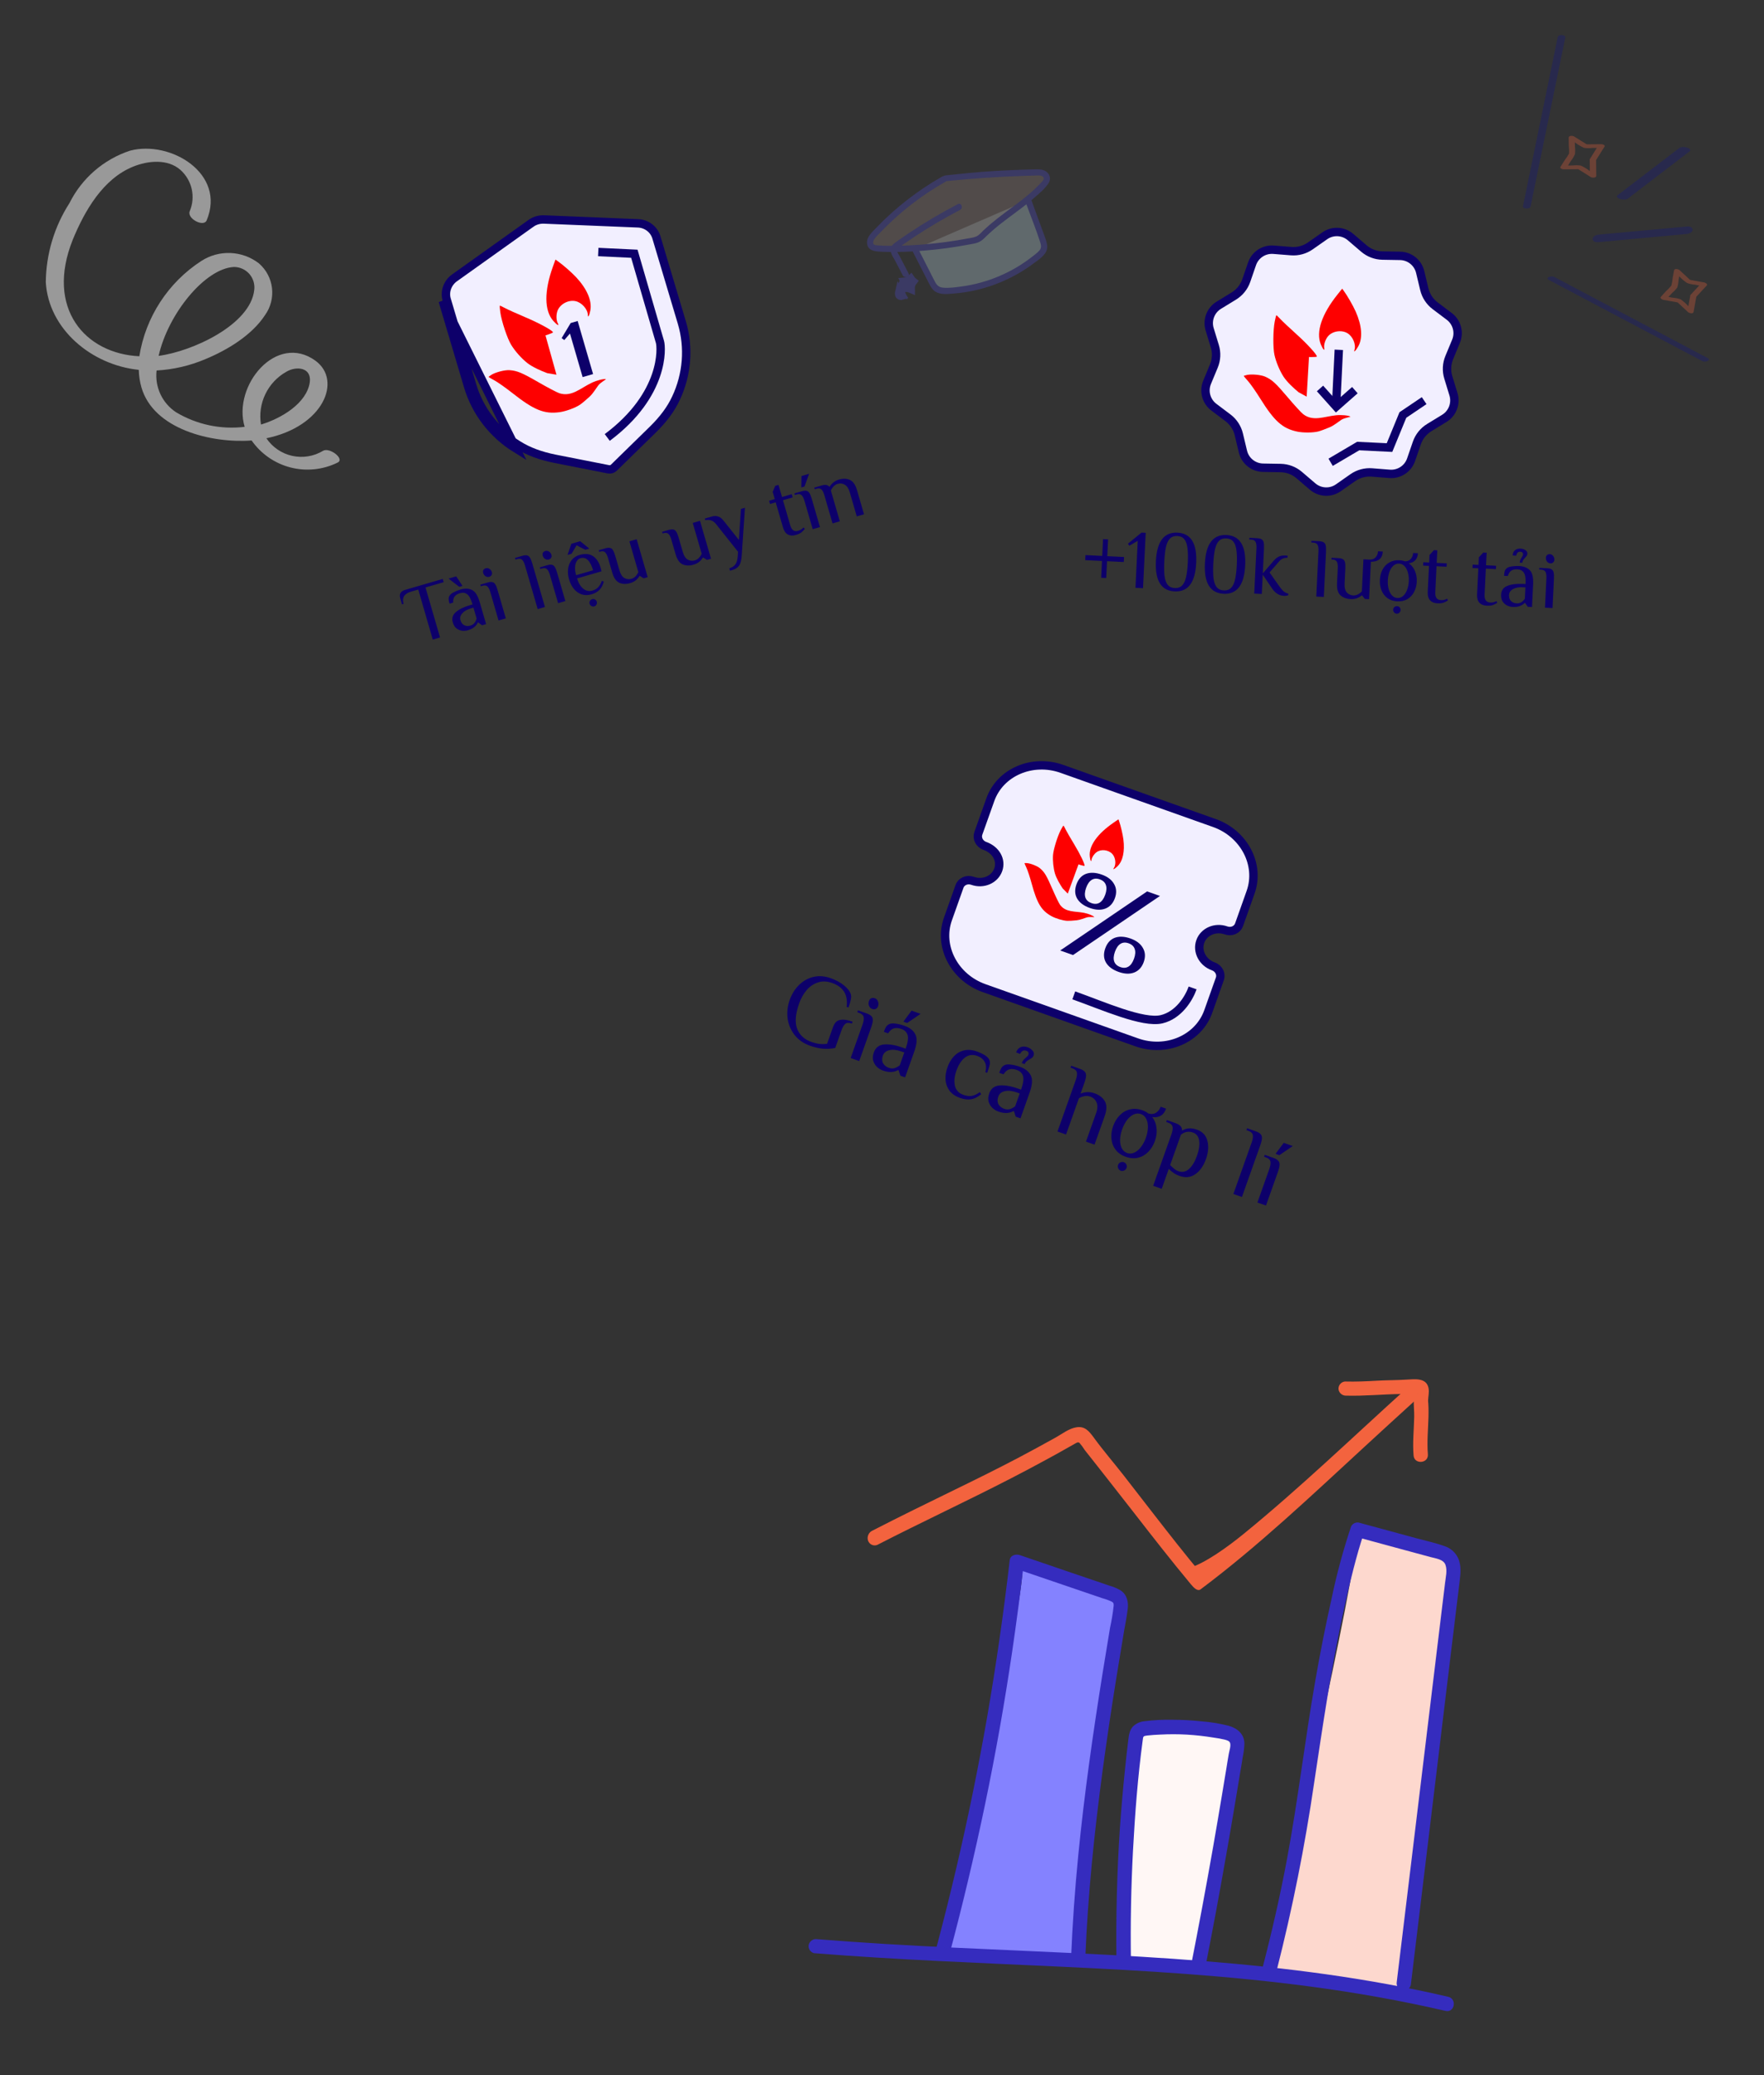 <svg width="210" height="247" viewBox="0 0 210 247" fill="none" xmlns="http://www.w3.org/2000/svg">
<rect x="0" y="0" width="210" height="247" fill="#333333" stroke="none"/>
<path d="M112.23 232.636C115.791 217.615 122.526 187.84 121.644 186.17C121.409 186.077 121.365 186.047 121.569 186.099C121.598 186.107 121.624 186.131 121.644 186.17C122.882 186.659 129.41 188.894 133.081 190.139C131.075 204.297 127.27 232.696 128.1 233.029C128.93 233.362 117.866 232.906 112.23 232.636Z" fill="#8482FF"/>
<path d="M136.068 206.036C134.518 209.91 133.781 218.312 133.592 233.647C139.228 233.916 143.937 234.472 143.107 234.139C142.277 233.806 145.35 220.909 147.356 206.751C142.986 205.268 136.558 204.812 136.068 206.036Z" fill="#FFF7F5"/>
<path d="M150.461 235.139C154.095 219.811 162.581 182.744 161.369 182.186C161.186 182.138 161.167 182.134 161.358 182.182C161.362 182.183 161.366 182.185 161.369 182.186C162.418 182.462 168.856 184.157 172.575 185.419C171.611 200.058 166.781 236.822 167.611 237.155C168.441 237.488 156.097 235.409 150.461 235.139Z" fill="#FDD8CE"/>
<path d="M96.961 232.464C106.81 233.256 116.684 233.615 126.552 234.081C136.355 234.541 146.17 235.125 155.891 236.419C161.336 237.138 166.747 238.094 172.095 239.333C173.164 239.581 173.477 237.901 172.407 237.654C162.842 235.416 153.079 234.181 143.307 233.403C133.461 232.612 123.589 232.281 113.712 231.81C108.227 231.546 102.747 231.241 97.272 230.795C97.05 230.759 96.823 230.811 96.638 230.938C96.453 231.065 96.323 231.258 96.276 231.478C96.236 231.7 96.286 231.93 96.414 232.116C96.541 232.302 96.737 232.431 96.959 232.474L96.961 232.464Z" fill="#352CBE"/>
<path d="M113.034 232.577C114.608 226.679 116.019 220.741 117.267 214.763C118.521 208.74 119.596 202.684 120.492 196.594C121.012 193.069 121.476 189.538 121.885 186.002L120.669 186.613L131.242 190.217C131.624 190.32 131.995 190.456 132.352 190.625C132.578 190.751 132.594 190.872 132.577 191.133C132.48 192.005 132.337 192.872 132.149 193.729C131.852 195.509 131.56 197.289 131.272 199.068C130.117 206.277 129.083 213.506 128.368 220.773C127.963 224.889 127.674 229.006 127.503 233.125C127.523 233.35 127.63 233.558 127.803 233.704C127.976 233.85 128.199 233.922 128.425 233.905C128.648 233.881 128.854 233.771 128.999 233.6C129.144 233.428 129.218 233.207 129.205 232.983C129.505 225.548 130.27 218.141 131.257 210.772C131.761 207.045 132.313 203.324 132.913 199.61C133.206 197.786 133.507 195.957 133.817 194.124C133.978 193.257 134.141 192.38 134.252 191.507C134.362 190.635 134.158 189.752 133.358 189.255C132.952 189.022 132.518 188.842 132.067 188.719L130.613 188.222L127.546 187.182L121.416 185.087C120.935 184.925 120.273 185.086 120.204 185.699C119.483 191.942 118.587 198.163 117.516 204.361C116.469 210.367 115.249 216.34 113.857 222.282C113.077 225.612 112.243 228.94 111.354 232.264C111.313 232.487 111.362 232.717 111.49 232.904C111.618 233.091 111.815 233.219 112.038 233.26C112.26 233.302 112.491 233.253 112.677 233.125C112.864 232.997 112.993 232.8 113.034 232.577Z" fill="#352CBE"/>
<path d="M134.633 233.368C134.567 228.993 134.65 224.618 134.881 220.245C135.117 215.864 135.451 211.46 136.039 207.11C136.099 206.676 136.078 206.62 136.523 206.564C137.046 206.498 137.583 206.469 138.109 206.446C139.171 206.387 140.237 206.389 141.299 206.449C142.358 206.512 143.412 206.63 144.459 206.801C144.929 206.861 145.396 206.948 145.856 207.062C146.071 207.123 146.339 207.197 146.427 207.411C146.572 207.755 146.335 208.413 146.282 208.754C146.179 209.305 146.1 209.86 146.007 210.413C145.83 211.496 145.652 212.582 145.468 213.663C145.127 215.715 144.777 217.769 144.417 219.825C143.584 224.568 142.702 229.302 141.771 234.028C141.57 235.106 143.249 235.422 143.451 234.34C144.337 229.871 145.171 225.392 145.954 220.903C146.344 218.701 146.722 216.493 147.09 214.282C147.281 213.146 147.468 212.013 147.655 210.876C147.763 210.299 147.847 209.716 147.941 209.136C148.058 208.6 148.126 208.054 148.144 207.505C148.123 206.372 147.303 205.694 146.284 205.4C145.231 205.133 144.157 204.956 143.074 204.871C141.916 204.746 140.753 204.682 139.588 204.681C138.473 204.655 137.357 204.713 136.25 204.855C135.725 204.899 135.232 205.127 134.858 205.499C134.457 205.956 134.388 206.528 134.319 207.106C134.174 208.267 134.043 209.429 133.927 210.592C133.688 212.918 133.486 215.246 133.32 217.576C132.971 222.871 132.835 228.175 132.911 233.489C132.92 233.601 132.952 233.71 133.003 233.809C133.055 233.909 133.125 233.997 133.211 234.07C133.297 234.142 133.396 234.197 133.503 234.231C133.61 234.265 133.723 234.277 133.834 234.268C133.946 234.258 134.055 234.227 134.155 234.175C134.254 234.124 134.343 234.053 134.415 233.967C134.487 233.881 134.542 233.782 134.576 233.675C134.61 233.568 134.622 233.456 134.613 233.344L134.633 233.368Z" fill="#352CBE"/>
<path d="M151.977 234.545C153.859 227.168 155.352 219.697 156.449 212.163C157.463 205.435 158.443 198.722 159.878 192.065C160.262 190.284 160.669 188.507 161.124 186.736C161.499 185.284 161.935 183.71 162.381 182.452L161.457 182.919L167.386 184.528L170.311 185.319C170.903 185.482 171.844 185.577 172.081 186.244C172.319 186.91 172.111 187.709 172.034 188.365L171.665 191.408L170.927 197.499L167.958 222.034L166.278 235.903C166.242 236.125 166.294 236.352 166.421 236.537C166.548 236.722 166.741 236.852 166.961 236.899C167.183 236.939 167.413 236.889 167.599 236.761C167.785 236.634 167.914 236.438 167.957 236.216L171.026 210.826L172.559 198.14L173.318 191.882L173.708 188.67C173.81 187.824 173.967 186.943 173.795 186.094C173.707 185.616 173.491 185.171 173.17 184.805C172.85 184.44 172.437 184.167 171.975 184.017C170.903 183.633 169.77 183.39 168.671 183.092L161.766 181.218C161.583 181.184 161.393 181.211 161.227 181.295C161.06 181.379 160.925 181.514 160.842 181.682C159.899 184.5 159.122 187.372 158.517 190.282C157.793 193.524 157.147 196.778 156.58 200.047C155.348 207.088 154.531 214.197 153.221 221.228C152.407 225.595 151.412 229.928 150.293 234.239C150.252 234.461 150.301 234.691 150.429 234.877C150.557 235.064 150.754 235.192 150.976 235.235C151.198 235.272 151.426 235.221 151.612 235.094C151.798 234.966 151.927 234.772 151.972 234.551L151.977 234.545Z" fill="#352CBE"/>
<path d="M104.427 183.875C109.724 181.153 115.111 178.656 120.402 175.925C121.771 175.221 123.133 174.499 124.487 173.76C125.246 173.352 126.004 172.933 126.761 172.503C127.149 172.29 127.52 172.066 127.903 171.859C128.112 171.746 128.333 171.568 128.517 171.736C128.747 172.005 128.957 172.292 129.146 172.595L130.052 173.739C130.644 174.48 131.228 175.227 131.812 175.974C132.905 177.367 133.999 178.765 135.093 180.168C137.288 182.995 139.486 185.808 141.775 188.56C142.157 189.019 142.572 189.41 142.924 189.162C149.763 184.042 156.175 177.961 162.494 172.143C164.452 170.34 166.417 168.541 168.39 166.748C168.573 166.605 168.7 166.394 168.743 166.159C168.787 165.924 168.745 165.681 168.626 165.482C168.498 165.286 168.302 165.153 168.079 165.111C167.857 165.07 167.626 165.123 167.436 165.261C161.009 171.066 154.756 177.092 148.071 182.545C146.074 184.173 143.473 186.028 141.633 186.597L143.179 187.512C141.098 185.025 139.101 182.465 137.108 179.898C135.987 178.453 134.865 177.007 133.744 175.562C132.579 174.073 131.334 172.639 130.222 171.108C129.667 170.356 129.171 169.718 128.17 169.869C127.256 169.999 126.396 170.696 125.599 171.13C124.19 171.915 122.772 172.686 121.345 173.441C118.829 174.764 116.29 176.023 113.736 177.265C110.437 178.875 107.137 180.486 103.862 182.171C103.651 182.261 103.479 182.432 103.38 182.65C103.282 182.867 103.264 183.114 103.331 183.341C103.408 183.566 103.565 183.748 103.769 183.847C103.974 183.947 104.209 183.957 104.424 183.874L104.427 183.875Z" fill="#F3633E"/>
<path d="M160.241 166.106C162.43 166.166 164.61 165.939 166.798 165.909C167.192 165.906 167.586 165.879 167.979 165.858C168.19 165.849 168.403 165.84 168.615 165.844C168.722 165.844 168.615 165.844 168.594 165.841C168.574 165.837 168.678 165.856 168.699 165.86C168.803 165.82 168.775 165.954 168.722 165.864C168.601 165.762 168.488 165.651 168.385 165.53C168.385 165.53 168.391 165.625 168.391 165.719C168.391 165.813 168.385 165.753 168.391 165.719C168.388 165.787 168.381 165.854 168.371 165.921C168.33 166.142 168.323 166.367 168.31 166.604C168.279 167.27 168.372 167.947 168.358 168.619C168.325 170.159 168.154 171.709 168.284 173.235C168.372 174.329 170.077 174.188 169.986 173.09C169.865 171.597 170.015 170.116 170.057 168.626C170.065 168.263 170.067 167.901 170.058 167.538C170.05 167.373 170.045 167.213 170.034 167.051C170.022 166.889 170.016 166.828 170.009 166.719C170.002 166.642 170.001 166.61 170.009 166.719C170.019 166.196 170.17 165.706 170.055 165.164C169.774 163.93 168.376 164.156 167.416 164.199C166.276 164.272 165.128 164.26 163.986 164.325C162.69 164.4 161.4 164.458 160.103 164.422C159.654 164.472 159.314 164.879 159.343 165.33C159.395 165.776 159.792 166.119 160.241 166.106Z" fill="#F3633E"/>
<path opacity="0.5" d="M31.548 37.507C29.978 39.911 27.043 41.671 24.454 42.742C22.61 43.526 20.643 43.984 18.641 44.094C18.529 45.057 18.687 46.034 19.099 46.913C19.509 47.793 20.158 48.54 20.969 49.072C23.422 50.536 26.292 51.145 29.127 50.802C27.655 45.91 32.913 39.539 37.572 42.944C40.75 45.292 38.504 50.762 31.712 52.161C32.43 53.227 33.53 53.977 34.785 54.255C36.041 54.533 37.355 54.319 38.456 53.656C39.22 53.198 41.054 54.598 40.211 55.045C38.471 55.909 36.479 56.119 34.596 55.639C32.714 55.158 31.068 54.017 29.955 52.425C25.168 52.781 18.279 51.095 16.839 46.11C16.644 45.43 16.538 44.727 16.521 44.02C10.864 43.437 5.777 39.148 5.451 33.584C5.486 30.243 6.463 26.981 8.271 24.172C9.001 22.707 10.013 21.402 11.251 20.331C12.488 19.26 13.925 18.445 15.48 17.933C20.303 16.663 26.942 20.664 24.598 26.237C24.234 27.069 22.224 26.009 22.59 25.131C22.941 24.296 23.022 23.371 22.82 22.488C22.617 21.604 22.143 20.806 21.463 20.207C19.933 18.874 17.585 19.127 15.845 19.834C12.245 21.292 10.064 25.114 8.662 28.529C5.382 36.71 10.148 42.097 16.588 42.401C16.954 40.099 17.8 37.9 19.072 35.946C20.343 33.992 22.011 32.327 23.967 31.06C24.997 30.393 26.209 30.062 27.435 30.112C28.661 30.162 29.842 30.59 30.816 31.338C31.687 32.089 32.245 33.138 32.38 34.28C32.515 35.422 32.219 36.573 31.548 37.507ZM36.879 45.494C37.118 43.698 35.256 43.543 34.074 44.253C32.991 44.866 32.122 45.796 31.585 46.919C31.047 48.041 30.867 49.301 31.069 50.529C33.509 49.796 36.52 47.99 36.879 45.494ZM27.846 31.774C24.412 31.948 20.012 37.336 18.884 42.354C22.948 41.817 29.812 38.636 30.267 34.518C30.311 34.175 30.281 33.826 30.18 33.494C30.078 33.163 29.908 32.857 29.679 32.597C29.449 32.338 29.167 32.13 28.851 31.988C28.535 31.846 28.192 31.773 27.846 31.774Z" fill="white"/>
<g clip-path="url(#clip0_43_5139)">
<path d="M78.147 28.265L78.148 28.269L81.179 38.413C81.179 38.414 81.179 38.414 81.179 38.414C82.053 41.37 81.807 44.56 80.474 47.395L80.472 47.398C79.877 48.684 78.967 49.906 77.696 51.15C77.696 51.15 77.696 51.15 77.696 51.15L73.075 55.668C73.075 55.668 73.075 55.668 73.075 55.668C72.99 55.75 72.89 55.807 72.783 55.838C72.67 55.871 72.54 55.878 72.431 55.855L72.431 55.855L72.425 55.854L66.078 54.603C66.078 54.603 66.077 54.603 66.077 54.603C64.329 54.253 62.909 53.724 61.706 52.974L61.703 52.973C59.038 51.332 57.076 48.783 56.201 45.828L56.201 45.828L53.185 35.674L53.184 35.671C52.895 34.721 53.27 33.666 54.117 33.064L54.118 33.064L63.218 26.577L63.219 26.577C63.665 26.258 64.216 26.096 64.785 26.123L64.785 26.123L64.789 26.123L75.939 26.58L75.942 26.58C76.982 26.617 77.868 27.306 78.147 28.265ZM52.706 35.817L55.722 45.97C56.632 49.045 58.672 51.694 61.441 53.398L52.706 35.817Z" fill="#F2EFFF" stroke="#0D006A"/>
<path fillRule="evenodd" clipRule="evenodd" d="M58.503 44.608C58.312 44.728 58.159 44.843 58.165 44.864C58.171 44.886 58.491 45.073 58.877 45.282C59.262 45.49 60.219 46.166 61.002 46.783C63.564 48.803 64.794 49.303 66.608 49.058C67.363 48.956 68.488 48.544 69.053 48.163C69.272 48.015 69.787 47.584 70.196 47.204C70.606 46.825 70.945 46.24 71.231 45.857C71.53 45.49 72.188 45.145 72.135 45.13C71.888 45.055 71.043 45.27 70.429 45.563C69.104 46.195 68.061 47.269 66.596 46.803C66.32 46.715 65.214 46.135 64.14 45.515C62.147 44.364 61.568 44.121 60.656 44.056C60.103 44.016 58.999 44.299 58.503 44.608Z" fill="#FE0000"/>
<path fillRule="evenodd" clipRule="evenodd" d="M59.561 37.175C59.718 38.274 60.397 40.3 60.864 41.059C61.322 41.805 62.09 42.667 62.774 43.206C63.364 43.671 64.448 44.159 65.144 44.41L66.246 44.595L65.591 42.255L64.937 39.915L65.142 39.855C65.534 39.726 65.845 39.589 65.834 39.551C65.766 39.318 64.196 38.462 62.571 37.772C61.534 37.332 60.432 36.835 60.122 36.668C59.812 36.5 59.533 36.37 59.504 36.379C59.474 36.388 59.5 36.746 59.561 37.175Z" fill="#FE0000"/>
<path fillRule="evenodd" clipRule="evenodd" d="M65.826 31.725C64.771 34.653 64.786 36.965 65.87 38.194C66.061 38.41 66.287 38.617 66.374 38.655C66.513 38.716 66.515 38.692 66.393 38.451C66.219 38.107 66.201 37.507 66.349 37.049C66.616 36.228 67.633 35.657 68.504 35.839C69.245 35.993 69.955 36.781 69.983 37.479C69.991 37.703 70.003 37.714 70.094 37.58C70.15 37.497 70.236 37.198 70.284 36.913C70.48 35.779 69.872 34.374 68.591 32.999C68.053 32.421 67.004 31.506 66.386 31.075L66.126 30.894L65.826 31.725Z" fill="#FE0000"/>
<path d="M71.221 29.995L75.518 30.2C76.487 33.538 78.416 40.18 78.569 40.704C78.759 41.36 79.177 46.924 72.292 52.066" stroke="#0D006A" strokeLinecap="round" strokeLinejoin="round"/>
<path d="M69.36 44.881L67.853 39.695L67.177 40.473L66.861 40.243L67.937 38.447L68.769 38.205L70.604 44.52L69.36 44.881Z" fill="#0D006A"/>
</g>
<path d="M49.792 70.168L48.928 70.419C48.127 70.652 47.834 71.136 48.048 71.872L47.856 71.928L47.647 71.208C47.498 70.696 47.696 70.361 48.24 70.203L52.705 68.905L52.817 69.29L50.656 69.917L52.386 75.871L51.521 76.122L49.792 70.168ZM55.688 75.016C55.483 75.076 55.262 75.094 55.027 75.073C54.79 75.044 54.565 74.953 54.354 74.799C54.149 74.644 53.999 74.403 53.904 74.076C53.763 73.59 53.887 73.179 54.275 72.844C54.67 72.507 55.233 72.232 55.963 72.02L56.251 71.937C56.069 71.309 55.858 70.905 55.618 70.725C55.378 70.545 55.095 70.502 54.768 70.597C54.48 70.681 54.267 70.808 54.13 70.98C53.992 71.152 53.932 71.399 53.949 71.72L53.517 71.846C53.454 71.628 53.417 71.455 53.407 71.326C53.396 71.19 53.429 71.052 53.506 70.912C53.588 70.763 53.752 70.625 54 70.497C54.252 70.362 54.535 70.248 54.849 70.157C55.367 70.007 55.818 70.028 56.201 70.223C56.581 70.41 56.886 70.898 57.115 71.686L57.868 74.278L57.388 74.418L56.926 74.083L56.879 74.097C56.806 74.278 56.673 74.452 56.478 74.62C56.284 74.787 56.02 74.919 55.688 75.016ZM55.994 74.458C56.205 74.397 56.367 74.295 56.478 74.151C56.589 74.008 56.676 73.83 56.739 73.617L56.362 72.321L56.074 72.404C55.6 72.542 55.252 72.74 55.029 73C54.804 73.253 54.733 73.523 54.817 73.811C54.902 74.106 55.055 74.308 55.274 74.418C55.498 74.519 55.738 74.533 55.994 74.458ZM54.674 69.843L53.399 68.86L54.312 68.595L55.058 69.732L54.674 69.843ZM58.238 68.652C58.091 68.695 57.945 68.671 57.801 68.581C57.663 68.489 57.57 68.36 57.522 68.194C57.483 68.059 57.49 67.942 57.545 67.843C57.606 67.742 57.703 67.672 57.838 67.633C57.985 67.59 58.127 67.615 58.265 67.707C58.41 67.797 58.506 67.925 58.554 68.091C58.593 68.226 58.582 68.344 58.521 68.445C58.467 68.544 58.372 68.613 58.238 68.652ZM58.375 70.487C58.28 70.16 58.166 69.933 58.031 69.805C57.895 69.671 57.693 69.643 57.424 69.722L57.232 69.777L57.176 69.585L58.04 69.334C58.277 69.265 58.462 69.246 58.596 69.277C58.735 69.299 58.853 69.383 58.95 69.528C59.048 69.673 59.145 69.909 59.239 70.236L60.216 73.597L59.351 73.848L58.375 70.487ZM62.503 67.309C62.409 66.982 62.294 66.755 62.16 66.628C62.024 66.494 61.821 66.466 61.552 66.544L61.36 66.6L61.304 66.407L62.169 66.156C62.406 66.088 62.591 66.068 62.725 66.099C62.863 66.121 62.981 66.205 63.079 66.35C63.177 66.495 63.273 66.731 63.368 67.058L64.874 72.243L64.01 72.494L62.503 67.309ZM65.328 66.593C65.18 66.635 65.035 66.612 64.891 66.522C64.753 66.43 64.66 66.301 64.611 66.134C64.572 66 64.58 65.883 64.635 65.784C64.695 65.683 64.793 65.613 64.927 65.574C65.075 65.531 65.217 65.555 65.355 65.647C65.499 65.737 65.596 65.866 65.644 66.032C65.683 66.166 65.672 66.284 65.611 66.385C65.556 66.484 65.462 66.553 65.328 66.593ZM65.465 68.427C65.37 68.1 65.255 67.874 65.121 67.746C64.985 67.612 64.782 67.584 64.514 67.662L64.322 67.718L64.266 67.526L65.13 67.275C65.367 67.206 65.552 67.187 65.686 67.217C65.825 67.24 65.942 67.323 66.04 67.469C66.138 67.614 66.234 67.85 66.329 68.176L67.305 71.537L66.441 71.788L65.465 68.427ZM70.446 70.729C70.01 70.856 69.612 70.86 69.252 70.743C68.89 70.619 68.581 70.403 68.325 70.096C68.067 69.782 67.874 69.404 67.746 68.962C67.619 68.527 67.581 68.108 67.63 67.704C67.68 67.301 67.819 66.955 68.047 66.667C68.28 66.37 68.592 66.165 68.983 66.051C69.629 65.864 70.162 65.907 70.582 66.18C71.006 66.446 71.318 66.921 71.517 67.606L71.609 67.996L68.7 68.841C68.856 69.379 69.099 69.784 69.427 70.056C69.757 70.329 70.123 70.406 70.526 70.289C70.827 70.202 71.061 70.064 71.229 69.877C71.403 69.687 71.543 69.439 71.647 69.13L71.881 69.219C71.772 69.632 71.6 69.96 71.365 70.202C71.13 70.444 70.823 70.619 70.446 70.729ZM70.605 67.871C70.441 67.308 70.233 66.903 69.981 66.657C69.729 66.411 69.434 66.337 69.094 66.436C68.902 66.491 68.752 66.618 68.643 66.817C68.532 67.008 68.47 67.249 68.456 67.537C68.449 67.824 68.493 68.13 68.588 68.457L70.605 67.871ZM70.75 72.171C70.635 72.205 70.519 72.19 70.404 72.126C70.296 72.067 70.225 71.977 70.19 71.855C70.156 71.74 70.169 71.629 70.228 71.521C70.293 71.412 70.384 71.341 70.499 71.307C70.621 71.272 70.732 71.284 70.833 71.345C70.94 71.404 71.011 71.492 71.044 71.607C71.08 71.728 71.068 71.843 71.009 71.95C70.951 72.064 70.865 72.138 70.75 72.171ZM67.565 66.047L68.013 64.719L69.069 64.412L70.158 65.293L69.678 65.433L68.638 64.902L68.045 65.907L67.565 66.047ZM75.019 69.4C74.539 69.54 74.108 69.526 73.727 69.359C73.351 69.191 73.071 68.786 72.885 68.146L72.383 66.418C72.288 66.091 72.173 65.864 72.039 65.736C71.903 65.602 71.7 65.574 71.431 65.653L71.335 65.68L71.28 65.488L72.048 65.265C72.285 65.196 72.47 65.177 72.604 65.208C72.742 65.23 72.86 65.314 72.958 65.459C73.056 65.604 73.152 65.84 73.247 66.166L73.749 67.895C73.879 68.343 74.074 68.644 74.334 68.798C74.598 68.943 74.881 68.972 75.182 68.885C75.521 68.786 75.792 68.523 75.994 68.097L74.929 64.428L75.793 64.177L77.104 68.691L76.624 68.83L76.176 68.544L76.128 68.558C76.033 68.731 75.89 68.897 75.701 69.057C75.515 69.208 75.288 69.322 75.019 69.4ZM82.559 67.21C82.079 67.35 81.648 67.336 81.266 67.169C80.891 67.001 80.611 66.596 80.425 65.956L79.922 64.227C79.828 63.901 79.713 63.674 79.579 63.546C79.443 63.412 79.24 63.384 78.971 63.462L78.875 63.49L78.82 63.298L79.588 63.075C79.825 63.006 80.01 62.987 80.144 63.017C80.282 63.04 80.4 63.123 80.498 63.269C80.596 63.414 80.692 63.65 80.787 63.976L81.289 65.705C81.419 66.153 81.614 66.454 81.874 66.607C82.138 66.753 82.421 66.782 82.722 66.694C83.061 66.596 83.332 66.333 83.534 65.906L82.469 62.238L83.333 61.987L84.644 66.5L84.164 66.64L83.716 66.353L83.668 66.367C83.573 66.541 83.43 66.707 83.24 66.867C83.055 67.017 82.828 67.132 82.559 67.21ZM86.82 67.639C87.133 67.548 87.368 67.4 87.524 67.195C87.688 66.994 87.787 66.681 87.823 66.254L87.862 65.67L85.237 62.371C84.924 61.962 84.498 61.808 83.958 61.91L83.902 61.718L84.718 61.48C85.275 61.319 85.734 61.463 86.094 61.914L87.961 64.256L88.203 60.572L88.683 60.433L88.303 66.114C88.264 66.674 88.159 67.076 87.987 67.32C87.815 67.565 87.55 67.739 87.191 67.843L86.903 67.927L86.82 67.639ZM94.725 63.676C94.366 63.78 94.055 63.76 93.79 63.614C93.526 63.469 93.332 63.185 93.21 62.763L92.345 59.786L91.673 59.981L91.561 59.597L92.233 59.401L91.982 58.537L92.295 57.822L92.679 57.71L93.098 59.151L94.25 58.816L94.362 59.2L93.209 59.535L94.074 62.511C94.241 63.088 94.549 63.311 94.997 63.181C95.151 63.136 95.274 63.083 95.367 63.021C95.467 62.957 95.565 62.877 95.662 62.779L95.813 62.943C95.698 63.095 95.561 63.235 95.405 63.364C95.246 63.487 95.019 63.591 94.725 63.676ZM95.774 59.623C95.68 59.296 95.565 59.069 95.431 58.941C95.295 58.807 95.092 58.779 94.823 58.858L94.631 58.913L94.575 58.721L95.44 58.47C95.677 58.401 95.862 58.382 95.996 58.413C96.134 58.435 96.252 58.519 96.35 58.664C96.448 58.809 96.544 59.045 96.639 59.371L97.615 62.733L96.751 62.984L95.774 59.623ZM95.391 58.016L95.412 56.656L96.325 56.391L95.775 57.904L95.391 58.016ZM98.138 58.936C98.043 58.609 97.928 58.382 97.794 58.255C97.658 58.121 97.455 58.093 97.186 58.171L96.994 58.227L96.939 58.035L97.803 57.784C98.04 57.715 98.228 57.695 98.369 57.724C98.515 57.75 98.636 57.819 98.731 57.931L98.779 57.917C98.874 57.743 99.014 57.581 99.2 57.43C99.389 57.271 99.619 57.152 99.888 57.074C100.368 56.934 100.796 56.949 101.171 57.118C101.553 57.285 101.836 57.688 102.022 58.328L102.859 61.209L101.995 61.46L101.158 58.579C101.028 58.131 100.831 57.834 100.566 57.689C100.306 57.535 100.026 57.502 99.725 57.59C99.386 57.688 99.115 57.951 98.913 58.378L99.978 62.046L99.114 62.297L98.138 58.936Z" fill="#0D006A"/>
<g clip-path="url(#clip1_43_5139)">
<path d="M144.441 115.012C143.169 114.56 142.474 113.233 142.893 112.054C143.312 110.874 144.688 110.282 145.96 110.734C146.27 110.844 146.605 110.835 146.895 110.71C147.184 110.586 147.404 110.354 147.505 110.069L148.882 106.187C150.047 102.906 148.114 99.213 144.575 97.956L126.425 91.511C122.885 90.254 119.058 91.902 117.893 95.183L116.467 99.188C116.366 99.472 116.391 99.79 116.537 100.071C116.684 100.351 116.938 100.569 117.246 100.678C118.562 101.145 119.248 102.363 118.84 103.512C118.421 104.692 117.045 105.284 115.772 104.831C115.13 104.603 114.438 104.901 114.227 105.496L112.849 109.376C111.684 112.657 113.617 116.349 117.156 117.606L135.311 124.053C138.851 125.31 142.678 123.663 143.843 120.382L145.221 116.502C145.432 115.907 145.083 115.24 144.441 115.012" fill="#F2EFFF"/>
<path d="M144.441 115.012C143.169 114.56 142.474 113.233 142.893 112.054C143.312 110.874 144.688 110.282 145.96 110.734C146.27 110.844 146.605 110.835 146.895 110.71C147.184 110.586 147.404 110.354 147.505 110.069L148.882 106.187C150.047 102.906 148.114 99.213 144.575 97.956L126.425 91.511C122.885 90.254 119.058 91.902 117.893 95.183L116.467 99.188C116.366 99.472 116.391 99.79 116.537 100.071C116.684 100.351 116.938 100.569 117.246 100.678C118.562 101.145 119.248 102.363 118.84 103.512C118.421 104.692 117.045 105.284 115.772 104.831C115.13 104.603 114.438 104.901 114.227 105.496L112.849 109.376C111.684 112.657 113.617 116.349 117.156 117.606L135.311 124.053C138.851 125.31 142.678 123.663 143.843 120.382L145.221 116.502C145.432 115.907 145.083 115.24 144.441 115.012" stroke="#0D006A"/>
<path d="M129.747 108.067C129.027 107.812 128.521 107.437 128.231 106.945C127.951 106.456 127.923 105.895 128.148 105.261C128.373 104.627 128.749 104.209 129.275 104.006C129.811 103.807 130.439 103.836 131.159 104.091C131.86 104.34 132.349 104.714 132.626 105.213C132.916 105.705 132.951 106.263 132.729 106.888C132.507 107.512 132.127 107.928 131.588 108.137C131.062 108.339 130.448 108.316 129.747 108.067ZM126.216 113.124L136.564 106.092L138.091 106.634L127.743 113.666L126.216 113.124ZM129.937 107.486C130.312 107.619 130.638 107.6 130.915 107.428C131.192 107.256 131.413 106.939 131.577 106.478C131.74 106.017 131.764 105.631 131.648 105.319C131.541 105.011 131.3 104.79 130.925 104.657C130.561 104.528 130.239 104.549 129.962 104.721C129.685 104.893 129.464 105.209 129.3 105.67C129.137 106.131 129.108 106.516 129.215 106.824C129.322 107.132 129.563 107.353 129.937 107.486ZM133.177 115.677C132.456 115.421 131.951 115.047 131.661 114.555C131.38 114.066 131.353 113.504 131.578 112.87C131.803 112.237 132.179 111.818 132.705 111.616C133.24 111.417 133.868 111.445 134.589 111.701C135.29 111.95 135.779 112.324 136.056 112.822C136.346 113.315 136.381 113.873 136.159 114.497C135.937 115.121 135.557 115.538 135.018 115.747C134.491 115.949 133.878 115.926 133.177 115.677ZM133.367 115.096C133.742 115.229 134.067 115.209 134.345 115.037C134.622 114.865 134.843 114.549 135.006 114.088C135.17 113.627 135.194 113.241 135.077 112.929C134.97 112.621 134.73 112.4 134.355 112.267C133.99 112.137 133.669 112.158 133.392 112.33C133.115 112.502 132.894 112.819 132.73 113.28C132.567 113.741 132.538 114.125 132.645 114.434C132.752 114.742 132.992 114.963 133.367 115.096Z" fill="#0D006A"/>
<path fillRule="evenodd" clipRule="evenodd" d="M122.284 102.729C122.115 102.715 121.971 102.716 121.965 102.732C121.959 102.747 122.068 103.004 122.208 103.302C122.347 103.6 122.622 104.436 122.818 105.16C123.46 107.526 123.979 108.378 125.184 109.042C125.685 109.318 126.548 109.573 127.06 109.596C127.258 109.605 127.762 109.575 128.179 109.529C128.596 109.484 129.062 109.282 129.406 109.18C129.751 109.092 130.303 109.178 130.278 109.145C130.162 108.99 129.556 108.741 129.054 108.643C127.971 108.432 126.861 108.612 126.186 107.676C126.058 107.499 125.651 106.654 125.28 105.799C124.592 104.212 124.351 103.807 123.83 103.359C123.514 103.087 122.721 102.764 122.284 102.729Z" fill="#FE0000"/>
<path fillRule="evenodd" clipRule="evenodd" d="M126.285 98.779C125.892 99.529 125.41 101.087 125.36 101.766C125.311 102.431 125.402 103.308 125.586 103.947C125.744 104.498 126.198 105.283 126.517 105.75L127.117 106.355L127.755 104.614L128.393 102.873L128.547 102.927C128.847 103.022 129.101 103.076 129.111 103.047C129.173 102.873 128.582 101.643 127.883 100.491C127.437 99.756 126.976 98.957 126.859 98.715C126.741 98.473 126.627 98.268 126.604 98.26C126.582 98.252 126.439 98.486 126.285 98.779Z" fill="#FE0000"/>
<path fillRule="evenodd" clipRule="evenodd" d="M132.594 97.893C130.634 99.236 129.613 100.675 129.737 101.919C129.758 102.137 129.806 102.367 129.843 102.429C129.902 102.528 129.914 102.515 129.946 102.311C129.992 102.021 130.248 101.641 130.544 101.423C131.075 101.034 131.959 101.134 132.418 101.635C132.808 102.061 132.897 102.865 132.603 103.31C132.508 103.453 132.51 103.464 132.627 103.422C132.698 103.396 132.885 103.248 133.042 103.094C133.669 102.478 133.919 101.338 133.738 99.915C133.662 99.316 133.421 98.282 133.23 97.74L133.15 97.511L132.594 97.893Z" fill="#FE0000"/>
<path d="M141.979 117.582C141.524 118.866 140.3 120.821 138.296 121.304C136.078 121.839 131.307 119.698 127.833 118.465" stroke="#0D006A" strokelinecap="round" strokeLinejoin="round"/>
</g>
<path d="M96.409 124.452C95.67 124.189 95.071 123.773 94.612 123.202C94.16 122.634 93.877 121.982 93.765 121.246C93.663 120.505 93.745 119.762 94.01 119.015C94.264 118.299 94.638 117.702 95.13 117.223C95.626 116.737 96.197 116.418 96.846 116.266C97.501 116.117 98.18 116.167 98.881 116.416C99.529 116.646 100.056 116.931 100.462 117.27C100.878 117.604 101.149 117.942 101.274 118.284C101.341 118.478 101.345 118.704 101.287 118.964C101.236 119.226 101.145 119.542 101.014 119.911L100.788 119.831C100.88 119.116 100.784 118.526 100.5 118.06C100.218 117.587 99.738 117.229 99.059 116.988C98.449 116.772 97.882 116.753 97.36 116.933C96.841 117.105 96.392 117.412 96.014 117.855C95.643 118.301 95.352 118.821 95.141 119.417C94.688 120.691 94.609 121.703 94.903 122.453C95.2 123.195 95.755 123.71 96.57 123.999C96.954 124.136 97.294 124.218 97.59 124.247C97.885 124.276 98.176 124.269 98.463 124.226L99.162 122.258C99.253 122.002 99.373 121.794 99.523 121.635C99.673 121.476 99.905 121.385 100.219 121.361C100.544 121.331 100.97 121.411 101.497 121.598L101.417 121.824C101.078 121.704 100.821 121.71 100.646 121.843C100.472 121.977 100.319 122.228 100.188 122.597L99.433 124.723C98.937 124.827 98.447 124.857 97.962 124.812C97.477 124.767 96.959 124.647 96.409 124.452ZM103.828 120.082C103.654 120.021 103.529 119.896 103.452 119.707C103.382 119.521 103.382 119.33 103.451 119.134C103.508 118.975 103.597 118.867 103.72 118.809C103.85 118.753 103.994 118.753 104.152 118.81C104.326 118.871 104.447 118.995 104.517 119.181C104.594 119.37 104.598 119.562 104.529 119.758C104.472 119.917 104.379 120.024 104.249 120.079C104.126 120.138 103.986 120.139 103.828 120.082ZM102.675 121.965C102.812 121.581 102.859 121.279 102.818 121.061C102.779 120.835 102.602 120.666 102.285 120.553L102.059 120.473L102.139 120.247L103.157 120.608C103.436 120.707 103.63 120.819 103.739 120.942C103.858 121.061 103.914 121.225 103.908 121.435C103.901 121.645 103.829 121.942 103.693 122.327L102.287 126.285L101.27 125.923L102.675 121.965ZM105.109 127.414C104.868 127.328 104.64 127.192 104.426 127.006C104.215 126.812 104.061 126.566 103.963 126.268C103.872 125.973 103.895 125.633 104.032 125.249C104.235 124.676 104.644 124.362 105.257 124.308C105.878 124.257 106.618 124.384 107.478 124.689L107.817 124.81C108.079 124.071 108.157 123.53 108.05 123.186C107.942 122.842 107.697 122.602 107.312 122.466C106.973 122.345 106.676 122.321 106.422 122.392C106.167 122.463 105.936 122.66 105.727 122.985L105.218 122.805C105.309 122.548 105.395 122.354 105.476 122.221C105.56 122.081 105.688 121.97 105.862 121.887C106.046 121.8 106.303 121.781 106.634 121.83C106.974 121.875 107.329 121.963 107.699 122.094C108.31 122.311 108.733 122.648 108.97 123.105C109.209 123.555 109.164 124.244 108.835 125.171L107.75 128.224L107.185 128.024L106.97 127.374L106.913 127.354C106.716 127.479 106.464 127.555 106.157 127.582C105.851 127.609 105.501 127.553 105.109 127.414ZM105.799 127.086C106.048 127.174 106.276 127.187 106.485 127.126C106.694 127.064 106.903 126.952 107.114 126.789L107.656 125.262L107.317 125.142C106.759 124.944 106.281 124.893 105.881 124.989C105.485 125.077 105.227 125.291 105.106 125.63C104.983 125.977 104.99 126.281 105.126 126.541C105.273 126.797 105.497 126.979 105.799 127.086ZM107.545 121.594L108.52 120.284L109.594 120.666L107.998 121.754L107.545 121.594ZM114.297 130.676C113.754 130.484 113.337 130.2 113.045 129.825C112.764 129.445 112.603 129.014 112.562 128.532C112.531 128.046 112.608 127.543 112.793 127.023C112.977 126.502 113.234 126.067 113.562 125.717C113.9 125.361 114.297 125.129 114.752 125.019C115.217 124.904 115.721 124.943 116.264 125.135C117.093 125.43 117.593 125.756 117.763 126.114C117.846 126.287 117.869 126.474 117.832 126.673C117.798 126.864 117.695 127.202 117.524 127.684L117.298 127.604C117.434 127.126 117.411 126.723 117.23 126.395C117.052 126.06 116.752 125.818 116.33 125.668C115.787 125.475 115.3 125.544 114.868 125.875C114.444 126.208 114.11 126.718 113.867 127.404C113.623 128.09 113.561 128.696 113.68 129.222C113.806 129.751 114.141 130.112 114.683 130.304C115.068 130.441 115.41 130.482 115.709 130.427C116.012 130.364 116.323 130.216 116.644 129.982L116.81 130.232C116.411 130.566 116.009 130.767 115.603 130.835C115.199 130.895 114.764 130.842 114.297 130.676ZM118.847 132.292C118.606 132.207 118.378 132.071 118.164 131.884C117.953 131.69 117.798 131.445 117.7 131.147C117.61 130.851 117.633 130.511 117.769 130.127C117.973 129.554 118.381 129.241 118.995 129.187C119.616 129.136 120.356 129.263 121.215 129.568L121.554 129.688C121.817 128.949 121.894 128.408 121.787 128.065C121.68 127.721 121.434 127.481 121.05 127.344C120.711 127.224 120.414 127.199 120.159 127.27C119.905 127.341 119.673 127.539 119.465 127.864L118.956 127.683C119.047 127.427 119.133 127.232 119.214 127.1C119.297 126.96 119.426 126.848 119.6 126.766C119.784 126.678 120.041 126.659 120.371 126.709C120.712 126.753 121.067 126.841 121.437 126.972C122.047 127.189 122.471 127.526 122.707 127.984C122.946 128.434 122.901 129.122 122.572 130.05L121.488 133.103L120.923 132.902L120.707 132.253L120.651 132.233C120.454 132.358 120.202 132.434 119.895 132.461C119.588 132.488 119.239 132.432 118.847 132.292ZM119.536 131.964C119.785 132.053 120.014 132.066 120.223 132.004C120.431 131.942 120.641 131.83 120.852 131.667L121.394 130.141L121.055 130.02C120.497 129.822 120.018 129.771 119.619 129.867C119.223 129.955 118.964 130.169 118.844 130.508C118.721 130.855 118.727 131.159 118.864 131.42C119.011 131.676 119.235 131.857 119.536 131.964ZM121.635 126.521C121.696 126.373 121.764 126.252 121.839 126.16C121.925 126.063 122.028 125.964 122.149 125.863C122.211 125.808 122.267 125.756 122.319 125.707C122.373 125.649 122.411 125.591 122.432 125.53C122.47 125.425 122.465 125.33 122.419 125.245C122.38 125.164 122.3 125.101 122.18 125.059C122.029 125.005 121.894 125.004 121.774 125.055C121.661 125.108 121.549 125.234 121.436 125.431L120.965 125.251C121.072 124.95 121.247 124.744 121.49 124.635C121.74 124.529 122.019 124.53 122.328 124.64C122.577 124.729 122.776 124.863 122.924 125.043C123.083 125.218 123.124 125.411 123.049 125.622C123.015 125.72 122.96 125.803 122.885 125.869C122.813 125.929 122.713 125.995 122.585 126.069C122.437 126.152 122.314 126.235 122.216 126.319C122.121 126.396 122.044 126.505 121.986 126.645L121.635 126.521ZM128.06 128.56C128.197 128.176 128.244 127.874 128.203 127.656C128.165 127.43 127.987 127.261 127.67 127.148L127.444 127.068L127.524 126.842L128.542 127.203C128.821 127.302 129.015 127.414 129.124 127.537C129.243 127.656 129.299 127.82 129.293 128.03C129.286 128.24 129.215 128.537 129.078 128.922L128.636 130.166C128.851 130.064 129.101 130.004 129.388 129.987C129.684 129.965 129.991 130.01 130.307 130.122C130.873 130.323 131.279 130.637 131.526 131.065C131.781 131.495 131.774 132.087 131.507 132.84L130.302 136.233L129.284 135.871L130.489 132.479C130.676 131.951 130.692 131.524 130.537 131.197C130.391 130.865 130.142 130.637 129.787 130.511C129.388 130.369 128.94 130.435 128.444 130.708L126.91 135.028L125.892 134.667L128.06 128.56ZM137.163 132.952C137.457 133.319 137.63 133.754 137.681 134.256C137.742 134.753 137.679 135.266 137.491 135.793C137.309 136.306 137.045 136.739 136.699 137.091C136.353 137.444 135.948 137.677 135.482 137.792C135.02 137.9 134.532 137.862 134.02 137.68C133.507 137.498 133.105 137.22 132.814 136.845C132.525 136.462 132.358 136.025 132.312 135.533C132.266 135.041 132.334 134.539 132.516 134.026C132.698 133.514 132.962 133.081 133.308 132.729C133.653 132.376 134.058 132.146 134.52 132.039C134.986 131.924 135.475 131.957 135.987 132.139C136.274 132.241 136.517 132.37 136.716 132.526C137.071 132.626 137.375 132.594 137.629 132.429C137.885 132.257 138.067 132.02 138.174 131.719L138.819 131.948C138.54 132.732 137.988 133.066 137.163 132.952ZM134.18 137.228C134.459 137.327 134.74 137.312 135.024 137.184C135.315 137.058 135.579 136.838 135.818 136.524C136.065 136.212 136.264 135.842 136.417 135.412C136.569 134.982 136.648 134.569 136.654 134.172C136.666 133.777 136.6 133.439 136.453 133.158C136.314 132.88 136.106 132.691 135.827 132.592C135.548 132.493 135.263 132.506 134.972 132.632C134.688 132.761 134.424 132.981 134.177 133.292C133.938 133.606 133.742 133.978 133.59 134.408C133.437 134.838 133.355 135.25 133.342 135.644C133.337 136.041 133.403 136.379 133.542 136.658C133.689 136.939 133.901 137.129 134.18 137.228ZM133.429 139.343C133.294 139.294 133.192 139.199 133.124 139.056C133.06 138.923 133.054 138.785 133.105 138.642C133.153 138.506 133.244 138.407 133.377 138.343C133.517 138.283 133.655 138.277 133.791 138.325C133.934 138.376 134.033 138.466 134.089 138.596C134.152 138.729 134.16 138.863 134.112 138.999C134.061 139.142 133.969 139.246 133.836 139.309C133.701 139.38 133.565 139.391 133.429 139.343ZM139.449 135.024C139.585 134.64 139.633 134.338 139.592 134.12C139.553 133.894 139.375 133.725 139.059 133.612L138.833 133.532L138.913 133.306L139.931 133.667C140.217 133.769 140.417 133.887 140.531 134.02C140.655 134.149 140.715 134.315 140.711 134.517L140.768 134.537C140.965 134.412 141.209 134.333 141.501 134.301C141.793 134.269 142.131 134.321 142.515 134.458C143.163 134.688 143.571 135.13 143.738 135.783C143.908 136.429 143.851 137.152 143.567 137.951C143.28 138.757 142.86 139.355 142.306 139.744C141.759 140.136 141.135 140.207 140.434 139.958C140.148 139.857 139.906 139.737 139.709 139.599C139.512 139.461 139.322 139.3 139.141 139.117L138.298 141.492L137.28 141.13L139.449 135.024ZM140.256 139.386C140.738 139.557 141.167 139.472 141.544 139.13C141.927 138.791 142.243 138.27 142.492 137.569C142.739 136.876 142.828 136.279 142.759 135.779C142.693 135.272 142.445 134.942 142.015 134.789C141.51 134.61 141.034 134.696 140.587 135.046L139.302 138.665C139.491 138.851 139.657 139.003 139.802 139.122C139.946 139.242 140.097 139.329 140.256 139.386ZM148.999 135.996C149.136 135.612 149.183 135.31 149.142 135.092C149.103 134.866 148.926 134.697 148.609 134.584L148.383 134.504L148.463 134.278L149.481 134.639C149.76 134.738 149.954 134.849 150.063 134.973C150.182 135.092 150.238 135.256 150.232 135.466C150.225 135.676 150.153 135.973 150.017 136.357L147.848 142.464L146.831 142.102L148.999 135.996ZM151.099 139.161C151.236 138.777 151.283 138.475 151.242 138.257C151.203 138.031 151.026 137.862 150.709 137.749L150.483 137.669L150.563 137.443L151.581 137.804C151.86 137.903 152.054 138.015 152.163 138.138C152.282 138.257 152.338 138.421 152.332 138.631C152.325 138.841 152.254 139.138 152.117 139.523L150.711 143.481L149.694 143.119L151.099 139.161ZM151.852 137.328L152.827 136.018L153.901 136.4L152.305 137.488L151.852 137.328Z" fill="#0D006A"/>
<path d="M160.772 28.211L162.368 29.577C162.986 30.105 163.769 30.402 164.582 30.416L166.682 30.453C167.822 30.474 168.804 31.262 169.069 32.371L169.558 34.414C169.747 35.205 170.206 35.905 170.855 36.395L172.533 37.659C173.443 38.345 173.774 39.561 173.337 40.614L172.532 42.554C172.22 43.305 172.179 44.141 172.417 44.919L173.031 46.927C173.364 48.018 172.917 49.196 171.945 49.791L170.153 50.887C169.459 51.311 168.935 51.964 168.67 52.733L167.986 54.718C167.615 55.797 166.561 56.487 165.424 56.396L163.33 56.23C162.52 56.166 161.712 56.385 161.046 56.852L159.325 58.056C158.391 58.71 157.133 58.649 156.266 57.908L154.67 56.543C154.052 56.014 153.27 55.717 152.457 55.703L150.356 55.666C149.216 55.646 148.234 54.857 147.969 53.748L147.48 51.705C147.291 50.914 146.832 50.214 146.183 49.725L144.505 48.46C143.595 47.774 143.264 46.559 143.701 45.506L144.507 43.566C144.818 42.815 144.859 41.978 144.621 41.201L144.007 39.192C143.674 38.102 144.121 36.924 145.094 36.329L146.885 35.233C147.579 34.808 148.103 34.156 148.368 33.387L149.052 31.401C149.424 30.323 150.477 29.633 151.614 29.723L153.708 29.889C154.518 29.954 155.326 29.734 155.992 29.268L157.713 28.063C158.647 27.409 159.905 27.47 160.772 28.211Z" fill="#F2EFFF" stroke="#0D006A"/>
<path fillRule="evenodd" clipRule="evenodd" d="M148.459 44.623C148.244 44.669 148.067 44.725 148.065 44.746C148.063 44.768 148.294 45.045 148.579 45.362C148.863 45.68 149.516 46.613 150.03 47.437C151.709 50.129 152.671 50.991 154.411 51.364C155.136 51.519 156.301 51.513 156.943 51.35C157.193 51.287 157.806 51.062 158.306 50.849C158.806 50.637 159.308 50.213 159.696 49.957C160.091 49.72 160.807 49.621 160.763 49.589C160.562 49.44 159.718 49.358 159.06 49.424C157.639 49.566 156.33 50.205 155.143 49.297C154.919 49.125 154.098 48.231 153.319 47.309C151.874 45.599 151.424 45.187 150.611 44.827C150.118 44.608 149.014 44.504 148.459 44.623Z" fill="#FE0000"/>
<path fillRule="evenodd" clipRule="evenodd" d="M151.753 38.268C151.549 39.327 151.534 41.406 151.723 42.252C151.908 43.083 152.342 44.119 152.801 44.831C153.197 45.445 154.039 46.236 154.6 46.688L155.555 47.206L155.693 44.847L155.831 42.487L156.039 42.497C156.44 42.503 156.769 42.475 156.771 42.436C156.783 42.201 155.609 40.917 154.332 39.769C153.518 39.036 152.662 38.23 152.429 37.978C152.197 37.726 151.982 37.519 151.952 37.517C151.922 37.516 151.833 37.854 151.753 38.268Z" fill="#FE0000"/>
<path fillRule="evenodd" clipRule="evenodd" d="M159.246 35.025C157.35 37.385 156.633 39.516 157.241 40.989C157.348 41.248 157.491 41.51 157.558 41.572C157.667 41.672 157.677 41.651 157.641 41.391C157.59 41.019 157.762 40.462 158.044 40.088C158.548 39.417 159.665 39.213 160.409 39.656C161.041 40.032 161.445 40.981 161.25 41.632C161.187 41.841 161.194 41.854 161.32 41.76C161.398 41.702 161.571 41.453 161.706 41.207C162.245 40.225 162.13 38.742 161.387 37.072C161.074 36.369 160.399 35.196 159.967 34.605L159.785 34.355L159.246 35.025Z" fill="#FE0000"/>
<path d="M159.382 41.634L159.076 47.933" stroke="#0D006A" strokeLinecap="square" strokeLinejoin="round"/>
<path d="M157.145 46.233L159.074 48.39L161.294 46.434" stroke="#0D006A" strokeLinecap="square" strokeLinejoin="round"/>
<path d="M158.408 55.019L161.687 53.088L165.417 53.269L167.009 49.392L169.542 47.683" stroke="#0D006A" strokeLinecap="round" strokeLinejoin="round"/>
<path d="M131.092 68.762L131.189 66.764L129.192 66.667L129.221 66.068L131.218 66.165L131.315 64.167L131.914 64.196L131.818 66.194L133.815 66.291L133.786 66.89L131.789 66.793L131.692 68.791L131.092 68.762ZM135.174 69.961L135.446 64.367L134.446 64.95L134.278 64.711L135.894 63.388L136.393 63.412L136.073 70.004L135.174 69.961ZM139.836 70.387C138.238 70.31 137.495 69.106 137.608 66.775C137.721 64.444 138.577 63.318 140.175 63.395C141.773 63.473 142.516 64.677 142.403 67.007C142.29 69.338 141.434 70.465 139.836 70.387ZM139.855 69.988C140.215 70.005 140.5 69.909 140.71 69.699C140.928 69.489 141.087 69.163 141.188 68.721C141.297 68.272 141.369 67.685 141.404 66.959C141.439 66.233 141.424 65.645 141.359 65.195C141.301 64.738 141.175 64.395 140.979 64.165C140.79 63.936 140.515 63.812 140.156 63.795C139.796 63.777 139.508 63.874 139.291 64.083C139.08 64.293 138.921 64.623 138.812 65.071C138.711 65.514 138.642 66.098 138.607 66.823C138.572 67.549 138.583 68.141 138.641 68.597C138.706 69.047 138.833 69.387 139.022 69.617C139.218 69.847 139.496 69.97 139.855 69.988ZM145.669 70.67C144.071 70.592 143.328 69.388 143.441 67.058C143.554 64.727 144.41 63.601 146.008 63.678C147.606 63.755 148.349 64.96 148.236 67.29C148.123 69.621 147.267 70.747 145.669 70.67ZM145.688 70.27C146.048 70.288 146.333 70.191 146.543 69.981C146.761 69.772 146.92 69.446 147.021 69.003C147.13 68.555 147.202 67.968 147.237 67.242C147.272 66.516 147.257 65.928 147.192 65.478C147.134 65.021 147.008 64.678 146.812 64.448C146.623 64.219 146.348 64.095 145.989 64.078C145.629 64.06 145.341 64.156 145.124 64.366C144.913 64.576 144.754 64.905 144.645 65.354C144.544 65.796 144.475 66.38 144.44 67.106C144.405 67.832 144.416 68.423 144.474 68.88C144.539 69.33 144.666 69.67 144.855 69.9C145.051 70.129 145.329 70.253 145.688 70.27ZM152.855 70.918C152.289 70.891 151.82 70.601 151.446 70.049L150.325 68.393L150.213 70.69L149.314 70.646L149.576 65.253C149.592 64.913 149.558 64.661 149.472 64.497C149.387 64.326 149.205 64.234 148.925 64.22L148.725 64.21L148.735 64.01L149.634 64.054C149.88 64.066 150.062 64.108 150.178 64.181C150.302 64.247 150.386 64.364 150.432 64.533C150.477 64.702 150.491 64.957 150.475 65.296L150.332 68.243L151.658 66.705C151.841 66.501 152.032 66.35 152.231 66.252C152.429 66.148 152.682 66.104 152.988 66.119L153.288 66.133L153.275 66.383C153.096 66.374 152.921 66.403 152.751 66.468C152.581 66.533 152.432 66.639 152.305 66.787L151.138 68.132L152.309 69.79C152.49 70.053 152.661 70.251 152.821 70.386C152.988 70.521 153.171 70.61 153.369 70.653L153.36 70.842C153.21 70.902 153.042 70.927 152.855 70.918ZM156.961 65.611C156.977 65.271 156.943 65.019 156.857 64.855C156.772 64.684 156.59 64.591 156.31 64.578L156.11 64.568L156.12 64.368L157.019 64.412C157.265 64.424 157.447 64.466 157.563 64.539C157.687 64.605 157.771 64.722 157.817 64.891C157.862 65.06 157.876 65.315 157.86 65.654L157.598 71.048L156.699 71.004L156.961 65.611ZM164.62 65.641C164.581 66.447 164.107 66.855 163.199 66.864L162.984 71.309L162.484 71.285L162.154 70.868L162.104 70.866C161.958 70.999 161.769 71.11 161.537 71.199C161.313 71.281 161.061 71.316 160.781 71.302C160.282 71.278 159.879 71.125 159.572 70.843C159.272 70.562 159.138 70.088 159.171 69.422L159.258 67.624C159.274 67.285 159.24 67.033 159.154 66.868C159.069 66.697 158.887 66.605 158.607 66.591L158.507 66.587L158.517 66.387L159.316 66.426C159.562 66.438 159.744 66.48 159.86 66.552C159.984 66.618 160.068 66.736 160.114 66.905C160.159 67.074 160.173 67.328 160.157 67.668L160.07 69.466C160.047 69.932 160.134 70.28 160.329 70.51C160.532 70.733 160.79 70.852 161.103 70.867C161.456 70.885 161.797 70.724 162.127 70.386L162.312 66.571L163.002 66.604C163.334 66.621 163.589 66.529 163.766 66.331C163.942 66.133 164.037 65.894 164.051 65.614L164.62 65.641ZM167.717 67.043C168.04 67.266 168.282 67.571 168.444 67.959C168.612 68.341 168.685 68.765 168.663 69.231C168.641 69.684 168.534 70.093 168.343 70.457C168.152 70.822 167.884 71.106 167.541 71.31C167.197 71.507 166.799 71.594 166.346 71.572C165.894 71.55 165.506 71.425 165.183 71.195C164.861 70.96 164.622 70.651 164.467 70.27C164.312 69.888 164.246 69.471 164.268 69.018C164.29 68.566 164.396 68.157 164.587 67.793C164.779 67.428 165.046 67.147 165.389 66.95C165.733 66.747 166.131 66.656 166.584 66.678C166.837 66.69 167.062 66.734 167.258 66.811C167.565 66.805 167.8 66.707 167.963 66.514C168.126 66.315 168.214 66.083 168.227 65.816L168.797 65.844C168.763 66.537 168.403 66.936 167.717 67.043ZM166.366 71.173C166.612 71.184 166.833 71.105 167.028 70.934C167.23 70.764 167.388 70.525 167.503 70.216C167.625 69.909 167.695 69.565 167.714 69.186C167.732 68.806 167.696 68.457 167.604 68.139C167.519 67.821 167.385 67.568 167.201 67.379C167.023 67.19 166.811 67.089 166.564 67.077C166.318 67.065 166.094 67.145 165.892 67.315C165.697 67.486 165.538 67.725 165.417 68.033C165.302 68.341 165.235 68.685 165.217 69.064C165.198 69.444 165.231 69.793 165.316 70.111C165.407 70.429 165.542 70.682 165.72 70.871C165.904 71.06 166.119 71.161 166.366 71.173ZM166.275 73.04C166.155 73.035 166.051 72.983 165.962 72.885C165.88 72.794 165.842 72.686 165.848 72.559C165.854 72.439 165.902 72.338 165.993 72.256C166.09 72.174 166.199 72.136 166.319 72.141C166.445 72.148 166.547 72.196 166.622 72.286C166.705 72.377 166.743 72.482 166.737 72.602C166.731 72.729 166.682 72.833 166.592 72.915C166.501 73.005 166.395 73.046 166.275 73.04ZM171.104 71.803C170.731 71.785 170.443 71.664 170.24 71.441C170.037 71.217 169.947 70.886 169.968 70.446L170.118 67.35L169.419 67.316L169.438 66.916L170.137 66.95L170.181 66.051L170.71 65.476L171.109 65.496L171.036 66.994L172.235 67.052L172.216 67.451L171.017 67.393L170.867 70.49C170.838 71.089 171.056 71.4 171.523 71.422C171.682 71.43 171.816 71.42 171.924 71.392C172.039 71.364 172.158 71.32 172.281 71.259L172.372 71.464C172.213 71.57 172.038 71.658 171.848 71.729C171.658 71.793 171.41 71.818 171.104 71.803ZM176.976 72.087C176.603 72.069 176.315 71.948 176.112 71.725C175.909 71.502 175.819 71.17 175.84 70.731L175.99 67.634L175.291 67.6L175.31 67.201L176.009 67.235L176.053 66.336L176.582 65.761L176.981 65.78L176.908 67.278L178.107 67.337L178.088 67.736L176.889 67.678L176.739 70.774C176.71 71.374 176.928 71.685 177.395 71.707C177.554 71.715 177.688 71.705 177.796 71.677C177.911 71.649 178.03 71.605 178.153 71.544L178.244 71.748C178.085 71.854 177.91 71.942 177.72 72.013C177.53 72.078 177.282 72.102 176.976 72.087ZM180.081 72.238C179.868 72.228 179.654 72.174 179.438 72.077C179.223 71.973 179.04 71.814 178.89 71.6C178.747 71.386 178.684 71.109 178.7 70.769C178.725 70.263 178.975 69.915 179.452 69.725C179.935 69.534 180.556 69.458 181.315 69.494L181.615 69.509C181.646 68.856 181.578 68.406 181.41 68.157C181.242 67.909 180.988 67.777 180.648 67.76C180.349 67.746 180.106 67.797 179.92 67.915C179.734 68.033 179.597 68.246 179.509 68.556L179.059 68.534C179.07 68.308 179.092 68.132 179.125 68.007C179.158 67.875 179.234 67.755 179.352 67.647C179.478 67.533 179.679 67.456 179.954 67.416C180.237 67.37 180.541 67.355 180.868 67.37C181.407 67.396 181.826 67.564 182.125 67.872C182.424 68.173 182.553 68.734 182.514 69.552L182.383 72.249L181.884 72.225L181.556 71.759L181.506 71.756C181.379 71.904 181.196 72.025 180.958 72.12C180.719 72.215 180.427 72.255 180.081 72.238ZM180.552 71.81C180.772 71.821 180.958 71.776 181.109 71.677C181.261 71.578 181.401 71.438 181.53 71.257L181.595 69.909L181.296 69.894C180.803 69.87 180.409 69.944 180.114 70.117C179.819 70.283 179.664 70.516 179.649 70.815C179.634 71.122 179.713 71.362 179.885 71.538C180.063 71.706 180.286 71.797 180.552 71.81ZM180.917 66.962C180.93 66.829 180.956 66.717 180.994 66.626C181.039 66.528 181.097 66.424 181.169 66.314C181.205 66.255 181.238 66.2 181.267 66.148C181.297 66.09 181.313 66.034 181.315 65.98C181.32 65.887 181.293 65.812 181.236 65.756C181.185 65.7 181.107 65.67 181 65.665C180.867 65.658 180.759 65.69 180.675 65.759C180.599 65.829 180.539 65.956 180.497 66.141L180.078 66.111C180.09 65.844 180.181 65.638 180.348 65.493C180.522 65.348 180.745 65.282 181.018 65.295C181.238 65.306 181.429 65.365 181.59 65.473C181.759 65.575 181.839 65.719 181.83 65.905C181.825 65.992 181.802 66.071 181.758 66.142C181.715 66.207 181.651 66.284 181.567 66.373C181.468 66.475 181.39 66.571 181.332 66.662C181.275 66.746 181.24 66.851 181.227 66.977L180.917 66.962ZM184.562 67.049C184.409 67.041 184.279 66.972 184.172 66.84C184.071 66.708 184.025 66.555 184.034 66.382C184.04 66.243 184.086 66.135 184.169 66.059C184.26 65.983 184.375 65.948 184.515 65.955C184.668 65.963 184.795 66.032 184.895 66.164C185.002 66.296 185.052 66.448 185.043 66.622C185.036 66.761 184.988 66.869 184.897 66.945C184.814 67.021 184.702 67.055 184.562 67.049ZM184.095 68.828C184.112 68.489 184.077 68.237 183.992 68.072C183.906 67.901 183.724 67.809 183.444 67.796L183.245 67.786L183.254 67.586L184.153 67.63C184.4 67.642 184.581 67.684 184.698 67.756C184.821 67.822 184.906 67.94 184.951 68.109C184.996 68.278 185.011 68.532 184.994 68.872L184.825 72.368L183.926 72.324L184.095 68.828Z" fill="#0D006A"/>
<g opacity="0.3" clip-path="url(#clip2_43_5139)">
<path d="M124.334 29.545C124.44 29.186 123.222 25.512 122.6 23.719L108.976 29.633C111.127 33.144 110.952 34.48 111.879 34.533C119.901 34.985 124.2 29.992 124.334 29.545Z" fill="#C8E8F3"/>
<path d="M103.568 28.499C103.977 26.999 109.753 23.088 112.59 21.32C116.482 21.066 124.31 20.574 124.483 20.639C124.656 20.704 124.577 21.354 124.516 21.672L116.271 28.565L108.283 29.416C106.541 29.735 103.16 30 103.568 28.499Z" fill="#FDD8CE" fill-opacity="0.5"/>
<path d="M124.219 20.25C123.818 20.115 123.378 20.156 122.962 20.163C122.468 20.174 121.974 20.189 121.481 20.206C120.445 20.243 119.41 20.291 118.377 20.352C116.357 20.472 114.614 20.657 112.601 20.871C112.532 20.875 112.381 20.927 112.297 20.957C112.203 20.992 112.155 21.025 112.026 21.091C109.174 22.723 106.571 24.757 104.294 27.133C103.829 27.619 103.166 28.186 103.219 28.936C103.281 29.809 104.073 29.915 104.771 29.953C105.198 29.975 105.625 29.986 106.053 29.99C106.146 30.376 106.421 30.758 106.592 31.085L107.469 32.772C107.686 33.186 108.374 32.939 108.155 32.519L107.413 31.092C107.3 30.876 107.187 30.66 107.075 30.444C107.008 30.316 106.889 30.15 106.818 29.988C107.434 29.98 108.048 29.958 108.663 29.922C108.67 29.954 108.681 29.985 108.697 30.015L109.998 32.566C110.212 32.984 110.421 33.404 110.64 33.822C110.815 34.16 111.01 34.485 111.334 34.697C111.966 35.108 112.828 34.992 113.536 34.938C114.396 34.871 115.25 34.742 116.091 34.553C117.744 34.181 119.337 33.584 120.826 32.776C121.594 32.36 122.332 31.889 123.031 31.364C123.604 30.934 124.465 30.412 124.639 29.66C124.727 29.266 124.617 28.854 124.488 28.48C124.317 27.984 124.126 27.496 123.949 27.003L122.798 23.851C122.795 23.843 122.793 23.837 122.79 23.829C122.927 23.714 123.063 23.598 123.197 23.48C123.761 22.984 124.419 22.444 124.828 21.806C125.218 21.19 124.89 20.476 124.219 20.25ZM123.837 28.839C123.951 29.19 124 29.51 123.746 29.805C123.492 30.101 123.126 30.36 122.81 30.605C122.223 31.06 121.608 31.476 120.968 31.852C119.638 32.631 118.212 33.231 116.726 33.638C115.958 33.849 115.175 34.006 114.385 34.108C113.693 34.197 112.936 34.309 112.238 34.234C111.793 34.186 111.551 33.972 111.335 33.585C111.104 33.17 110.901 32.736 110.684 32.312C110.269 31.498 109.854 30.684 109.439 29.871C109.638 29.857 109.836 29.842 110.035 29.825C111.8 29.683 113.556 29.445 115.295 29.114C115.704 29.037 116.148 28.987 116.53 28.817C116.883 28.657 117.143 28.385 117.415 28.117C118.009 27.545 118.634 27.008 119.289 26.509C120.245 25.764 121.238 25.066 122.189 24.315C122.743 25.819 123.344 27.316 123.837 28.839ZM123.799 21.878C123.53 22.166 123.248 22.442 122.956 22.707C121.876 23.685 120.687 24.526 119.525 25.399C118.943 25.837 118.37 26.282 117.815 26.756C117.564 26.972 117.318 27.193 117.078 27.42C116.812 27.675 116.558 28.001 116.212 28.149C115.866 28.297 115.46 28.335 115.094 28.403C114.682 28.48 114.269 28.552 113.855 28.619C113.071 28.746 112.286 28.853 111.501 28.941C110.116 29.099 108.724 29.198 107.327 29.236L107.698 28.976C108.126 28.678 108.557 28.386 108.992 28.099C110.706 26.971 112.475 25.932 114.294 24.984C114.706 24.77 114.456 24.076 114.039 24.293C111.993 25.356 110.007 26.533 108.091 27.818C107.619 28.135 107.151 28.458 106.689 28.789C106.496 28.926 106.303 29.072 106.174 29.259C105.59 29.268 105.006 29.248 104.424 29.197C104.276 29.183 104.098 29.181 104.004 29.05C103.892 28.893 103.966 28.683 104.047 28.532C104.207 28.238 104.493 27.988 104.721 27.748C107.054 25.294 109.741 23.206 112.693 21.555C115.776 21.24 118.868 21.031 121.969 20.929C122.345 20.917 122.721 20.906 123.098 20.898C123.407 20.891 124.006 20.79 124.219 21.096C124.4 21.357 123.964 21.706 123.799 21.878Z" fill="#4E49D6"/>
<path d="M107.193 34.895L107.281 34.917L107.302 34.979C107.278 34.997 107.155 35.063 107.193 34.895ZM107.193 34.895L107.28 34.915L107.228 34.765C107.216 34.808 107.204 34.852 107.193 34.895ZM108.483 33.85C108.428 34.015 108.403 34.188 108.407 34.361C108.248 34.293 108.077 34.257 107.903 34.257L107.903 34.257L107.894 34.257C107.89 34.257 107.886 34.257 107.882 34.257C107.893 34.067 107.866 33.876 107.8 33.694L107.8 33.694L107.798 33.69C107.776 33.631 107.751 33.576 107.724 33.525C107.911 33.507 108.081 33.452 108.232 33.361C108.303 33.318 108.366 33.27 108.421 33.219C108.479 33.306 108.548 33.386 108.625 33.456L108.625 33.457C108.642 33.473 108.66 33.488 108.679 33.503C108.605 33.597 108.544 33.701 108.497 33.813L108.489 33.831L108.483 33.85Z" fill="#4E49D6" stroke="#4E49D6"/>
<path d="M107.065 34.73L107.133 34.837L107.134 34.837L107.245 35.011L107.245 35.011L107.361 35.193C107.31 35.209 107.259 35.215 107.209 35.206C107.037 35.174 107.015 35.003 107.047 34.817C107.047 34.817 107.047 34.816 107.048 34.816C107.052 34.788 107.058 34.759 107.065 34.73Z" fill="#4E49D6" stroke="#4E49D6"/>
</g>
<g opacity="0.3">
<path d="M190.032 20.926L190.012 19.05L191.014 17.449C191.132 17.261 190.76 17.162 190.657 17.162C189.685 17.167 189.236 17.175 189.046 17.175C188.951 17.186 188.855 17.162 188.778 17.106L187.382 16.237C187.235 16.149 186.741 16.11 186.746 16.389L186.763 17.355C186.799 17.66 186.809 17.968 186.792 18.275C186.644 18.546 186.474 18.804 186.285 19.048L185.768 19.864C185.652 20.057 186.018 20.153 186.125 20.152L187.883 20.139C188.073 20.252 188.558 20.55 189.389 21.083C189.539 21.169 190.041 21.194 190.032 20.926ZM188.186 19.706C187.861 19.659 187.531 19.655 187.205 19.696C187.024 19.695 186.845 19.698 186.667 19.701L186.99 19.183C187.194 18.927 187.363 18.645 187.494 18.344C187.529 18.037 187.528 17.726 187.491 17.419L187.475 16.94C187.816 17.202 188.185 17.423 188.577 17.599C188.902 17.646 189.232 17.649 189.558 17.609C189.739 17.61 189.917 17.607 190.096 17.604L189.307 18.871C189.281 18.893 189.263 18.922 189.253 18.954C189.244 18.986 189.244 19.021 189.252 19.053L189.264 20.358C188.932 20.098 188.57 19.879 188.186 19.706Z" fill="#F3633E"/>
<path d="M199.947 32.15C199.819 32.036 199.34 31.904 199.294 32.18L199.133 33.041C199.104 33.362 199.048 33.681 198.968 33.993C198.779 34.229 198.571 34.449 198.344 34.649C198.135 34.881 197.924 35.108 197.713 35.336C197.562 35.498 197.905 35.666 198.005 35.686C199.975 36.04 199.482 35.945 199.739 36.003C199.83 36.102 199.704 35.979 200.966 37.153C201.094 37.267 201.572 37.398 201.619 37.122L201.94 35.321L203.192 33.969C203.343 33.807 203 33.639 202.899 33.619C200.954 33.27 201.414 33.358 201.159 33.282C201.088 33.203 201.189 33.303 199.947 32.15ZM201.783 33.885C201.955 33.917 202.125 33.945 202.293 33.978L201.304 35.04C201.275 35.058 201.251 35.083 201.236 35.114C201.22 35.144 201.214 35.179 201.218 35.212L200.995 36.448C200.721 36.137 200.41 35.86 200.069 35.623C199.768 35.52 199.454 35.455 199.136 35.434C198.964 35.401 198.793 35.373 198.625 35.34L199.067 34.865C199.297 34.674 199.502 34.455 199.678 34.212C199.765 33.926 199.816 33.63 199.831 33.332L199.909 32.893C200.19 33.192 200.504 33.456 200.845 33.683C201.147 33.793 201.462 33.861 201.783 33.885Z" fill="#F3633E"/>
<path d="M181.309 24.531C181.239 24.873 182.113 24.954 182.212 24.568L186.344 4.465C186.413 4.123 185.54 4.042 185.438 4.424L181.309 24.531Z" fill="#0D128A"/>
<path d="M192.586 23.221C192.13 23.568 193.376 23.957 193.797 23.633L201.133 18.019C201.582 17.675 200.345 17.29 199.916 17.616L192.586 23.221Z" fill="#0D128A"/>
<path d="M203.272 42.604L185.014 32.953C184.667 32.77 183.875 33.056 184.404 33.329L202.662 42.98C203.004 43.165 203.797 42.884 203.272 42.604Z" fill="#0D128A"/>
<path d="M190.298 28.822C193.792 28.503 197.289 28.178 200.791 27.848C201.721 27.761 201.753 26.869 200.802 26.958C197.311 27.282 193.816 27.605 190.317 27.927C189.379 28.019 189.347 28.912 190.298 28.822Z" fill="#0D128A"/>
</g>
<defs>
<clipPath id="clip0_43_5139">
<rect width="32" height="32" fill="white" transform="translate(48.514 30.136) rotate(-16.198)"/>
</clipPath>
<clipPath id="clip1_43_5139">
<rect width="36" height="36" fill="white" transform="translate(119.928 84.796) rotate(19.551)"/>
</clipPath>
<clipPath id="clip2_43_5139">
<rect width="23.197" height="14.327" fill="white" transform="translate(101.639 24.788) rotate(-20.21)"/>
</clipPath>
</defs>
</svg>
